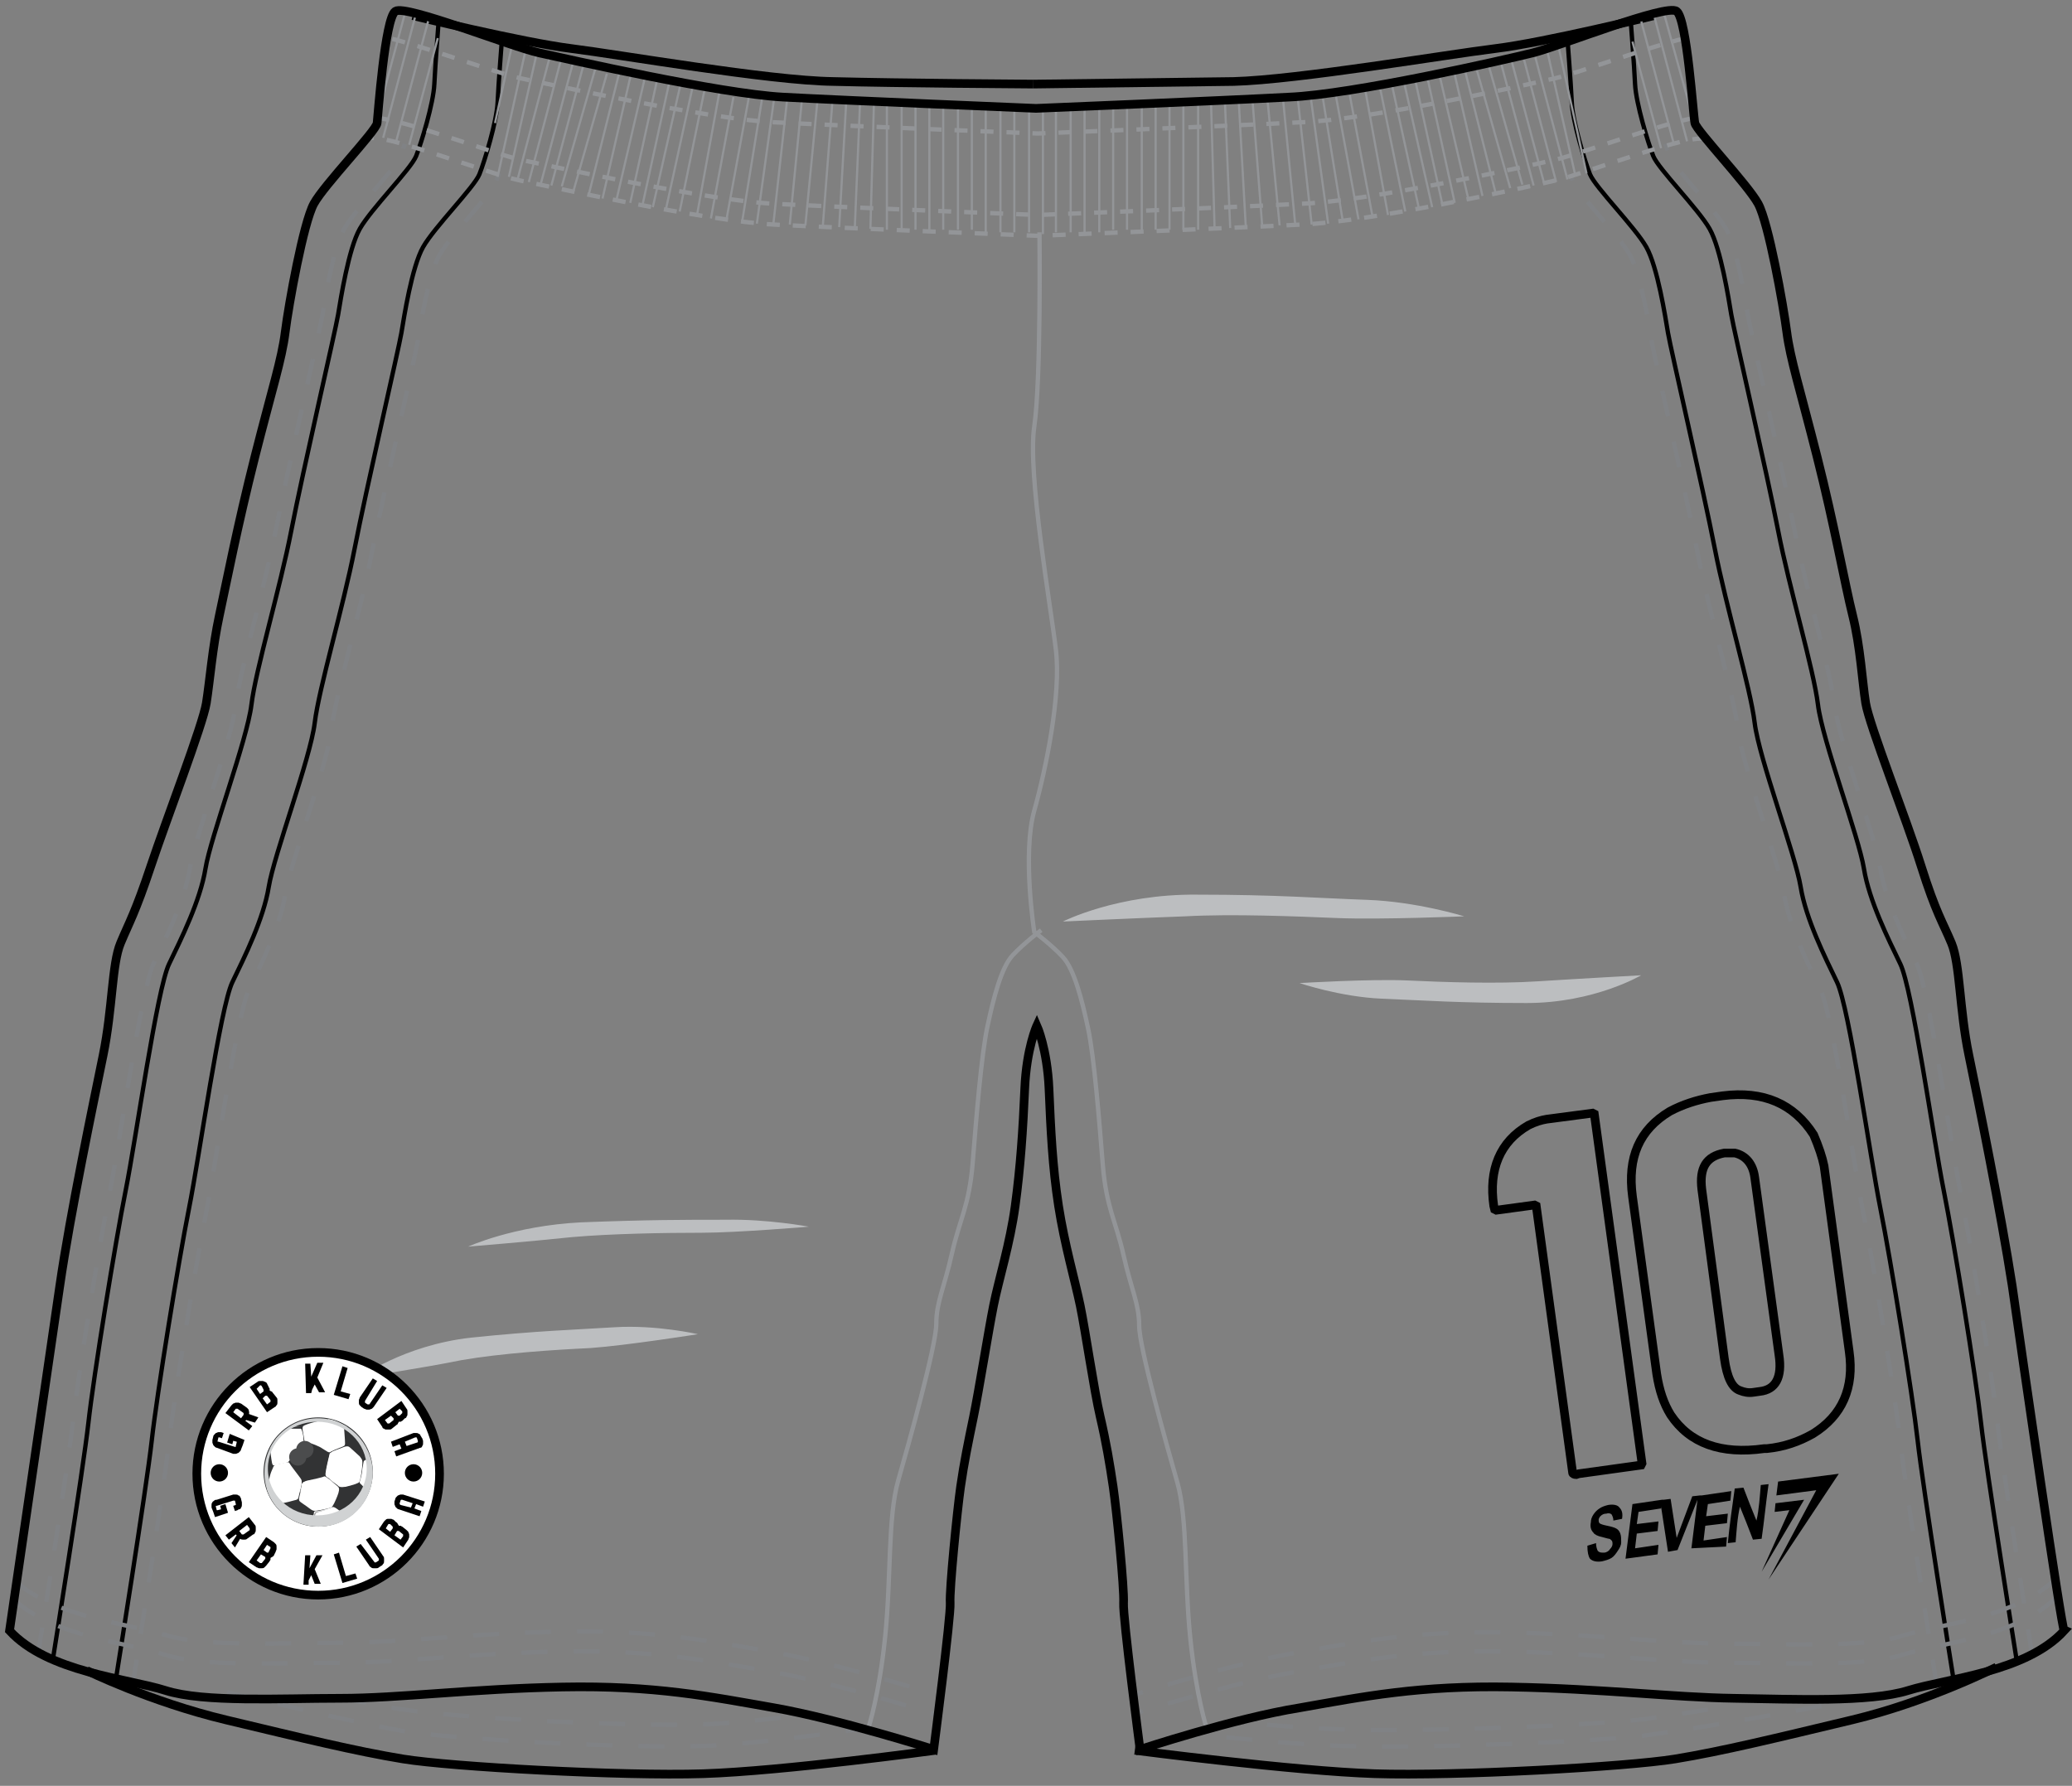 
<svg width="239px" height="206px" viewBox="0 0 239 206" version="1.1" xmlns="http://www.w3.org/2000/svg" xmlns:xlink="http://www.w3.org/1999/xlink">
    <rect x="0" y="0" width="239" height="206" fill="#808080" stroke="none"/>
    <defs>
        <linearGradient x1="22.464%" y1="89.222%" x2="61.273%" y2="29.715%" id="linearGradient-1">
            <stop stop-color="#9E9E9E" offset="28.51%"></stop>
            <stop stop-color="#AAAAAA" offset="38.29%"></stop>
            <stop stop-color="#CACAC9" offset="55.9%"></stop>
            <stop stop-color="#E6E6E5" offset="69.38%"></stop>
            <stop stop-color="#EAEAEA" offset="72.98%"></stop>
            <stop stop-color="#F8F8F7" offset="87%"></stop>
            <stop stop-color="#FFFFFF" offset="100%"></stop>
        </linearGradient>
    </defs>
    <g id="Page-1" stroke="none" stroke-width="1" fill="none" fill-rule="evenodd">
        <g id="seven_modeli_dres_sorc_stucne" transform="translate(-208, -384)">
            <g id="sorc_x5F_inter" transform="translate(209, 385)">
                <g id="seven_x5F_logo_3_" transform="translate(182, 169)" fill="#000000" fill-rule="nonzero">
                    <path d="M0.1,8.3 L1.1,8 C1.1,8.4 1.2,8.7 1.3,8.9 C1.5,9.1 1.7,9.1 2,9.1 C2.3,9.1 2.6,8.9 2.7,8.7 C2.9,8.5 3,8.3 3,8.1 C3,8 3,7.8 2.9,7.7 C2.8,7.6 2.7,7.5 2.6,7.5 C2.5,7.5 2.2,7.4 1.8,7.3 C1.3,7.2 0.9,7 0.8,6.8 C0.5,6.5 0.4,6.1 0.5,5.6 C0.5,5.3 0.6,5 0.8,4.7 C1,4.4 1.2,4.2 1.5,4 C1.8,3.8 2.1,3.7 2.5,3.6 C3.1,3.5 3.6,3.6 3.8,3.9 C4.1,4.2 4.2,4.6 4.1,5.2 L3.1,5.4 C3.1,5.1 3,4.9 2.9,4.7 C2.8,4.6 2.6,4.5 2.3,4.6 C2,4.6 1.8,4.7 1.6,4.9 C1.5,5 1.4,5.2 1.4,5.3 C1.4,5.4 1.4,5.6 1.5,5.7 C1.6,5.8 1.9,5.9 2.4,6 C2.9,6.1 3.2,6.2 3.4,6.3 C3.6,6.4 3.8,6.6 3.9,6.9 C4,7.2 4,7.5 4,7.9 C4,8.3 3.8,8.6 3.6,8.9 C3.4,9.2 3.2,9.5 2.9,9.7 C2.6,9.9 2.2,10 1.8,10.1 C1.2,10.2 0.7,10.1 0.4,9.8 C0.2,9.5 0.1,9 0.1,8.3 L0.1,8.3 Z M12.1,8.6 L12.8,3 L10.5,8.8 L9.4,9 L8.6,3.8 L8.6,4 L6,4.4 L5.8,5.8 L8.3,5.5 L8.2,6.6 L5.8,6.9 L5.6,8.6 L8.3,8.2 L8.2,9.3 L4.5,9.8 L5.3,3.5 L8.7,3 L8.9,3 L9.7,2.9 L10.4,7.4 L12.2,2.6 L13.1,2.5 L13.3,2.5 L16.7,2 L16.6,3.1 L14,3.5 L13.8,4.9 L16.3,4.6 L16.2,5.7 L13.7,6 L13.5,7.7 L16.2,7.3 L16.1,8.4 L12.1,8.6 Z M17.1,1.7 L18.1,1.6 C18.6,2.9 19.1,4.2 19.6,5.4 C19.9,4.2 20,2.5 20.1,1.3 L21,1.2 C20.7,3.3 20.5,5.4 20.2,7.5 L19.2,7.6 C18.7,6.3 18.2,5 17.7,3.8 C17.4,5 17.3,6.7 17.2,7.9 L16.3,8 C16.5,5.9 16.8,3.8 17.1,1.7 Z" id="XMLID_190_"></path>
                    <path d="M29.1,0 L21,12.2 L26.5,1.9 L21.9,2.5 L22.1,0.9 L29.1,0 Z M25.1,3 L20.2,11.3 L23.4,4.2 L21.7,4.4 L21.8,3.4 L25.1,3 Z" id="XMLID_187_"></path>
                </g>
                <g id="broj_1_" transform="translate(171, 125)" stroke="#000000">
                    <g id="XMLID_1862_">
                        <path d="M6.4,3.1 L11.7,2.4 L11.9,2.5 L17.4,42.8 L17.3,43 L10.1,44 L9.8,44.1 C9.6,44.1 9.4,44 9.4,43.9 L5.2,13.1 L5,13 L0.6,13.6 L0.4,13.5 L0.3,13.1 C-0.3,8.9 1,5.7 4.3,3.8 C5.1,3.4 5.8,3.2 6.4,3.1 Z" id="XMLID_1866_"></path>
                        <path d="M25.3,0.6 L26.7,0.4 C31.4,-0.2 34.9,1.3 37.2,4.9 C37.8,6.3 38.2,7.5 38.4,8.5 L41.3,29.9 C41.9,34.1 40.5,37.3 37.1,39.4 C35.5,40.3 33.8,40.9 31.8,41.1 L31.5,41.1 C26.5,41.8 22.9,40.5 20.7,37.2 C19.9,35.9 19.4,34.4 19.1,32.5 L16.3,12 C15.7,7.5 17.1,4.3 20.6,2.2 C22.1,1.4 23.7,0.9 25.3,0.6 Z M24.3,11.2 L26.9,30.7 C27.2,32.9 27.8,34.1 28.7,34.4 C29.2,34.6 29.7,34.7 30.3,34.6 L31,34.5 C32.8,34.3 33.6,32.9 33.2,30.3 L30.4,9.8 C30.2,8.3 29.4,7.3 28.1,7 L26.9,7 C24.8,7.4 24,8.7 24.3,11.2 Z" id="XMLID_1863_"></path>
                    </g>
                </g>
                <g id="senke_1_" transform="translate(40, 102)" fill="#BCBEC0" fill-rule="nonzero">
                    <path d="M0.5,55.9 C0.5,55.9 5.5,52.2 13.3,51.3 C21.1,50.5 25.1,50.4 29.9,50.1 C34.7,49.8 39.5,50.9 39.5,50.9 C39.5,50.9 31.3,52.2 27.1,52.5 C22.9,52.7 16.8,53.1 12.2,53.9 C7.8,54.8 0.5,55.9 0.5,55.9 Z" id="XMLID_184_"></path>
                    <path d="M81.6,3.3 C81.6,3.3 87.9,0.1 97.1,0.2 C106.3,0.2 111,0.6 116.7,0.8 C122.4,1 127.9,2.7 127.9,2.7 C127.9,2.7 118.2,3.1 113.3,2.9 C108.4,2.7 101.2,2.4 95.7,2.7 C90.2,2.9 81.6,3.3 81.6,3.3 Z" id="XMLID_183_"></path>
                    <path d="M148.3,9.5 C148.3,9.5 142.9,12.7 135.1,12.7 C127.3,12.7 123.3,12.4 118.4,12.2 C113.6,12 108.9,10.4 108.9,10.4 C108.9,10.4 117.2,9.9 121.4,10.1 C125.6,10.3 131.7,10.5 136.3,10.2 C141,9.9 148.3,9.5 148.3,9.5 Z" id="XMLID_182_"></path>
                    <path d="M13,40.8 C13,40.8 18.2,38.4 26,38 C33.8,37.7 37.8,37.7 42.7,37.7 C47.5,37.6 52.3,38.5 52.3,38.5 C52.3,38.5 44,39.2 39.9,39.2 C35.7,39.2 29.6,39.3 25,39.7 C20.3,40.2 13,40.8 13,40.8 Z" id="XMLID_181_"></path>
                </g>
                <g id="grb_4_" transform="translate(21, 155)" fill-rule="nonzero">
                    <circle id="XMLID_175_" stroke="#000000" fill="#FFFFFF" cx="14.7" cy="14" r="14"></circle>
                    <g id="XMLID_1724_" transform="translate(2, 1)" fill="#000000">
                        <path d="M4.2,9.1 L4,9.7 L4,9.7 C4,9.7 4,9.7 4,9.7 L3.8,10.2 C3.8,10.3 3.7,10.4 3.7,10.4 C3.7,10.4 3.6,10.5 3.5,10.6 C3.4,10.6 3.3,10.7 3.2,10.7 C3.1,10.7 3,10.7 2.9,10.7 L1,10 C0.9,10 0.8,9.9 0.8,9.9 C0.7,9.8 0.7,9.8 0.6,9.7 C0.6,9.6 0.5,9.5 0.5,9.4 C0.5,9.3 0.5,9.2 0.5,9.1 L0.6,8.7 C0.6,8.6 0.7,8.5 0.7,8.5 C0.8,8.4 0.8,8.4 0.9,8.3 C1,8.3 1.1,8.2 1.2,8.2 C1.3,8.2 1.4,8.2 1.5,8.2 L1.8,8.3 L1.6,8.9 L1.3,8.8 C1.3,8.8 1.3,8.8 1.2,8.8 C1.2,8.8 1.2,8.8 1.2,8.8 L1.1,9.2 C1.1,9.2 1.1,9.2 1.1,9.3 C1.1,9.3 1.1,9.3 1.2,9.3 L3.1,9.9 C3.1,9.9 3.1,9.9 3.2,9.9 C3.2,9.9 3.2,9.9 3.2,9.8 L3.3,9.4 C3.3,9.4 3.3,9.4 3.3,9.3 C3.3,9.2 3.3,9.3 3.3,9.3 L2.9,9.2 L2.8,9.6 L2.2,9.4 L2.5,8.4 L4.2,9.1 Z" id="XMLID_1725_"></path>
                        <path d="M5.4,7.1 L4.4,6.8 L4.3,6.9 L5.1,7.5 L4.7,8 L2,6 L2.7,5.1 C2.8,5 2.8,5 2.9,4.9 C3,4.9 3.1,4.8 3.2,4.8 C3.3,4.8 3.4,4.8 3.5,4.8 C3.6,4.8 3.7,4.9 3.8,4.9 L4.5,5.4 C4.6,5.5 4.7,5.6 4.7,5.7 C4.7,5.8 4.8,6 4.7,6.1 L5.8,6.5 L5.4,7.1 Z M2.9,5.9 L3.8,6.6 L4.1,6.2 C4.1,6.2 4.1,6.1 4.1,6.1 C4.1,6.1 4.1,6 4.1,6 L3.4,5.5 C3.4,5.5 3.3,5.5 3.3,5.5 C3.3,5.5 3.2,5.5 3.2,5.5 L2.9,5.9 Z" id="XMLID_1727_"></path>
                        <path d="M4.8,3 L5.7,2.4 C5.8,2.3 5.9,2.3 6,2.3 C6.1,2.3 6.2,2.3 6.3,2.3 C6.4,2.3 6.5,2.4 6.6,2.4 C6.7,2.5 6.8,2.5 6.8,2.6 L7,3 C7,3.1 7.1,3.1 7.1,3.2 C7.1,3.3 7.1,3.3 7.1,3.4 C7.2,3.4 7.2,3.5 7.3,3.5 C7.4,3.5 7.4,3.6 7.5,3.7 L7.9,4.2 C8,4.3 8,4.4 8,4.5 C8,4.6 8,4.7 8,4.8 C8,4.9 8,5 7.9,5.1 C7.8,5.2 7.8,5.3 7.7,5.3 L6.8,5.9 L4.8,3 Z M5.6,3.2 L6,3.8 L6.4,3.5 C6.4,3.5 6.4,3.5 6.4,3.4 C6.4,3.4 6.4,3.3 6.4,3.3 L6.2,2.9 C6.2,2.9 6.2,2.9 6.1,2.8 C6.1,2.8 6,2.8 6,2.8 L5.6,3.2 Z M6.3,4.3 L6.8,5 L7.2,4.7 C7.2,4.7 7.2,4.7 7.2,4.6 C7.2,4.6 7.2,4.5 7.2,4.5 L6.8,4 C6.8,4 6.8,4 6.7,4 C6.7,4 6.6,4 6.6,4 L6.3,4.3 Z" id="XMLID_1730_"></path>
                        <polygon id="XMLID_1734_" points="11.9 3.7 11.3 3.7 11.2 0.3 11.8 0.3 11.9 1.8 12.6 0.2 13.3 0.2 12.6 1.9 13.5 3.6 12.8 3.6 12.3 2.7 12 3.3"></polygon>
                        <polygon id="XMLID_1736_" points="15.5 0.6 16.1 0.8 15.3 3.5 16.4 3.8 16.2 4.4 14.5 3.9"></polygon>
                        <path d="M18.1,4.6 C18.1,4.6 18.1,4.6 18.1,4.6 C18.1,4.7 18.1,4.7 18.1,4.8 L18.4,5 C18.4,5 18.5,5 18.5,5 C18.5,5 18.6,5 18.6,5 L20.1,2.8 L20.6,3.1 L19.1,5.3 C19,5.4 19,5.4 18.9,5.5 C18.8,5.5 18.7,5.6 18.6,5.6 C18.5,5.6 18.4,5.6 18.3,5.6 C18.2,5.6 18.1,5.5 18,5.5 L17.7,5.3 C17.6,5.2 17.6,5.2 17.5,5.1 C17.4,5 17.4,4.9 17.4,4.8 C17.4,4.7 17.4,4.6 17.4,4.5 C17.4,4.4 17.5,4.3 17.5,4.2 L19,2 L19.5,2.3 L18.1,4.6 Z" id="XMLID_1738_"></path>
                        <path d="M22.3,4.6 L22.9,5.5 C23,5.6 23,5.7 23,5.8 C23,5.9 23,6 23,6.1 C23,6.2 23,6.3 22.9,6.4 C22.9,6.5 22.8,6.6 22.7,6.6 L22.4,6.9 C22.3,6.9 22.3,7 22.2,7 C22.1,7 22.1,7 22,7 C22,7.1 21.9,7.1 21.9,7.2 C21.9,7.3 21.8,7.3 21.7,7.4 L21.2,7.8 C21.1,7.9 21,7.9 20.9,7.9 C20.8,7.9 20.7,7.9 20.6,7.9 C20.5,7.9 20.4,7.9 20.3,7.8 C20.2,7.8 20.1,7.7 20.1,7.6 L19.5,6.7 L22.3,4.6 Z M21.1,6.3 L20.4,6.8 L20.7,7.2 C20.7,7.2 20.7,7.2 20.8,7.2 C20.8,7.2 20.9,7.2 20.9,7.2 L21.4,6.8 C21.4,6.8 21.4,6.8 21.4,6.7 C21.4,6.6 21.4,6.6 21.4,6.6 L21.1,6.3 Z M22.1,5.5 L21.6,5.9 L21.9,6.3 C21.9,6.3 21.9,6.3 22,6.3 C22,6.3 22.1,6.3 22.1,6.3 L22.4,6 C22.4,6 22.4,6 22.4,5.9 C22.4,5.9 22.4,5.8 22.4,5.8 L22.1,5.5 Z" id="XMLID_1740_"></path>
                        <path d="M23.7,8.3 C23.8,8.3 23.9,8.3 24,8.3 C24.1,8.3 24.2,8.3 24.3,8.4 C24.4,8.4 24.5,8.5 24.5,8.6 C24.6,8.7 24.6,8.8 24.7,8.9 L24.8,9.2 C24.8,9.3 24.8,9.4 24.8,9.5 C24.8,9.6 24.8,9.7 24.7,9.8 C24.7,9.9 24.6,10 24.5,10 C24.4,10 24.3,10.1 24.2,10.1 L21.7,11 L21.5,10.4 L22.3,10.1 L22.1,9.6 L21.3,9.9 L21.1,9.3 L23.7,8.3 Z M22.7,9.3 L22.9,9.8 L24.1,9.4 C24.1,9.4 24.2,9.4 24.2,9.3 C24.2,9.2 24.2,9.2 24.2,9.2 L24.1,8.9 C24.1,8.9 24.1,8.8 24,8.8 C23.9,8.8 23.9,8.8 23.9,8.8 L22.7,9.3 Z" id="XMLID_1744_"></path>
                    </g>
                    <g id="XMLID_68_" transform="translate(2, 16)" fill="#000000">
                        <path d="M0.8,3 L0.6,2.4 L0.6,2.4 C0.6,2.4 0.6,2.4 0.6,2.4 L0.4,1.9 C0.4,1.8 0.4,1.7 0.4,1.6 C0.4,1.5 0.4,1.4 0.5,1.3 C0.5,1.2 0.6,1.2 0.7,1.1 C0.8,1 0.9,1 1,1 L2.9,0.4 C3,0.4 3.1,0.4 3.2,0.4 C3.3,0.4 3.4,0.4 3.5,0.5 C3.6,0.5 3.7,0.6 3.7,0.7 C3.8,0.8 3.8,0.8 3.8,0.9 L3.9,1.3 C3.9,1.4 3.9,1.5 3.9,1.6 C3.9,1.7 3.9,1.8 3.8,1.9 C3.8,2 3.7,2.1 3.6,2.1 C3.5,2.1 3.4,2.2 3.4,2.2 L3.1,2.3 L2.9,1.7 L3.2,1.6 C3.2,1.6 3.2,1.6 3.2,1.6 C3.2,1.6 3.2,1.6 3.2,1.5 L3.1,1.1 C3.1,1.1 3.1,1.1 3,1.1 C3,1.1 3,1.1 2.9,1.1 L1,1.7 C1,1.7 1,1.7 0.9,1.7 C0.9,1.7 0.9,1.7 0.9,1.8 L1,2.2 C1,2.2 1,2.2 1,2.2 C1,2.2 1,2.2 1.1,2.2 L1.5,2.1 L1.4,1.7 L2,1.5 L2.3,2.5 L0.8,3 Z" id="XMLID_69_"></path>
                        <path d="M2.7,6 L3.3,5.1 L3.2,5 L2.4,5.6 L2,5.1 L4.7,3 L5.4,3.9 C5.5,4 5.5,4.1 5.5,4.2 C5.5,4.3 5.5,4.4 5.5,4.5 C5.5,4.6 5.5,4.7 5.4,4.8 C5.4,4.9 5.3,5 5.2,5 L4.5,5.5 C4.4,5.6 4.3,5.6 4.1,5.6 C4,5.6 3.8,5.6 3.7,5.5 L3.1,6.5 L2.7,6 Z M4.5,3.9 L3.6,4.6 L3.9,5 C3.9,5 3.9,5 4,5 C4,5 4.1,5 4.1,5 L4.8,4.5 C4.8,4.5 4.8,4.5 4.8,4.4 C4.8,4.4 4.8,4.3 4.8,4.3 L4.5,3.9 Z" id="XMLID_72_"></path>
                        <path d="M6.7,5.3 L7.6,5.9 C7.7,6 7.7,6 7.8,6.1 C7.9,6.2 7.9,6.3 7.9,6.4 C7.9,6.5 7.9,6.6 7.9,6.7 C7.9,6.8 7.8,6.9 7.8,7 L7.6,7.4 C7.6,7.5 7.5,7.5 7.4,7.6 C7.3,7.6 7.3,7.7 7.2,7.7 C7.2,7.8 7.2,7.8 7.2,7.9 C7.2,8 7.1,8 7.1,8.1 L6.7,8.6 C6.6,8.7 6.6,8.7 6.5,8.8 C6.4,8.9 6.3,8.9 6.2,8.9 C6.1,8.9 6,8.9 5.9,8.9 C5.8,8.9 5.7,8.8 5.6,8.8 L4.7,8.2 L6.7,5.3 Z M6.1,7.3 L5.6,8 L6,8.3 C6,8.3 6.1,8.3 6.1,8.3 C6.1,8.3 6.2,8.3 6.2,8.3 L6.6,7.8 C6.6,7.8 6.6,7.7 6.6,7.7 C6.6,7.7 6.6,7.6 6.6,7.6 L6.1,7.3 Z M6.8,6.2 L6.4,6.8 L6.8,7.1 C6.8,7.1 6.9,7.1 6.9,7.1 C6.9,7.1 7,7.1 7,7 L7.2,6.6 C7.2,6.6 7.2,6.5 7.2,6.5 C7.2,6.5 7.2,6.4 7.1,6.4 L6.8,6.2 Z" id="XMLID_500_"></path>
                        <polygon id="XMLID_911_" points="11.6 10.8 11 10.8 11.2 7.4 11.8 7.4 11.7 8.9 12.5 7.4 13.2 7.4 12.3 9 13 10.7 12.3 10.7 11.9 9.7 11.6 10.3"></polygon>
                        <polygon id="XMLID_913_" points="14.5 7.3 15.1 7.1 15.9 9.8 17 9.5 17.2 10.1 15.5 10.6"></polygon>
                        <path d="M19.2,8.2 C19.3,8.2 19.3,8.2 19.2,8.2 C19.3,8.3 19.3,8.2 19.4,8.2 L19.7,8 C19.7,8 19.7,8 19.7,7.9 C19.7,7.9 19.7,7.8 19.7,7.8 L18.2,5.6 L18.7,5.3 L20.2,7.5 C20.3,7.6 20.3,7.7 20.3,7.8 C20.3,7.9 20.3,8 20.3,8.1 C20.3,8.2 20.3,8.3 20.2,8.4 C20.1,8.5 20.1,8.6 20,8.6 L19.7,8.8 C19.6,8.9 19.5,8.9 19.4,8.9 C19.3,8.9 19.2,8.9 19.1,8.9 C19,8.9 18.9,8.9 18.8,8.8 C18.7,8.7 18.6,8.7 18.6,8.6 L17.1,6.4 L17.6,6.1 L19.2,8.2 Z" id="XMLID_992_"></path>
                        <path d="M19.7,4.4 L20.3,3.5 C20.4,3.4 20.4,3.4 20.5,3.3 C20.6,3.2 20.7,3.2 20.8,3.2 C20.9,3.2 21,3.2 21.1,3.2 C21.2,3.2 21.3,3.3 21.4,3.3 L21.7,3.6 C21.8,3.6 21.8,3.7 21.9,3.8 C21.9,3.9 22,3.9 22,4 C22.1,4 22.1,4 22.2,4 C22.3,4 22.3,4.1 22.4,4.1 L22.9,4.5 C23,4.6 23,4.6 23.1,4.7 C23.1,4.8 23.2,4.9 23.2,5 C23.2,5.1 23.2,5.2 23.2,5.3 C23.2,5.4 23.1,5.5 23.1,5.6 L22.5,6.5 L19.7,4.4 Z M20.5,4.3 L21,4.7 L21.3,4.3 C21.3,4.3 21.3,4.2 21.3,4.2 C21.3,4.2 21.3,4.1 21.3,4.1 L21,3.8 C21,3.8 20.9,3.8 20.9,3.8 C20.9,3.8 20.8,3.8 20.8,3.8 L20.5,4.3 Z M21.5,5.1 L22.2,5.6 L22.5,5.2 C22.5,5.2 22.5,5.1 22.5,5.1 C22.5,5.1 22.5,5 22.5,5 L22,4.6 C22,4.6 21.9,4.6 21.9,4.6 C21.9,4.6 21.8,4.6 21.8,4.6 L21.5,5.1 Z" id="XMLID_1440_"></path>
                        <path d="M22,2.1 C21.9,2.1 21.8,2 21.8,2 C21.7,1.9 21.7,1.9 21.6,1.8 C21.6,1.7 21.5,1.6 21.5,1.5 C21.5,1.4 21.5,1.3 21.5,1.2 L21.6,0.9 C21.6,0.8 21.7,0.7 21.7,0.7 C21.8,0.6 21.8,0.6 21.9,0.5 C22,0.5 22.1,0.4 22.2,0.4 C22.3,0.4 22.4,0.4 22.5,0.4 L25,1.2 L24.8,1.8 L24,1.5 L23.8,2 L24.6,2.3 L24.4,2.9 L22,2.1 Z M23.4,1.9 L23.6,1.4 L22.4,1 C22.4,1 22.3,1 22.3,1 C22.3,1 22.2,1 22.2,1.1 L22.1,1.4 C22.1,1.4 22.1,1.5 22.1,1.5 C22.1,1.5 22.1,1.5 22.2,1.6 L23.4,1.9 Z" id="XMLID_1721_"></path>
                    </g>
                    <circle id="XMLID_170_" fill="#000000" cx="3.3" cy="13.9" r="1"></circle>
                    <circle id="XMLID_169_" fill="#000000" cx="25.7" cy="13.9" r="1"></circle>
                    <g id="XMLID_134_" transform="translate(8, 7)">
                        <g id="XMLID_138_">
                            <g id="XMLID_145_">
                                <g id="XMLID_146_">
                                    <circle id="XMLID_168_" fill="#323334" cx="6.7" cy="6.8" r="6.3"></circle>
                                    <path d="M1.5,6.3 C1.5,6.3 1.1,7 1,8 C0.9,8.5 0.9,8.7 1.3,9.2 C2,10.2 2.3,10.5 2.5,10.4 C2.7,10.4 3.9,10.1 4.2,10 C4.4,9.9 4.4,9.9 4.5,9.4 C4.6,9 4.8,8.4 4.8,8 C4.8,7.7 4.8,7.7 4.5,7.3 C4.2,6.9 3.5,6 3.4,5.8 C3.3,5.6 3.2,5.7 2.9,5.7 C2.6,5.8 2.1,5.9 1.8,5.9 C1.5,6.2 1.5,6.2 1.5,6.3 Z" id="XMLID_167_" fill="#FFFFFF"></path>
                                    <path d="M1.9,2.9 C1.9,2.9 1.6,3.3 1.3,3.8 C1.1,4.1 1.2,4.5 1.3,5.3 C1.4,6.1 1.5,6.1 1.8,6 C2.1,5.9 2.9,5.8 3.1,5.7 C3.3,5.7 3.5,5.3 3.7,5 C3.9,4.7 4.7,3.6 4.9,3.5 C5.1,3.4 5,3.2 5,2.9 C5,2.5 4.8,1.8 4.7,1.8 C4.6,1.8 3.8,1.8 3.6,1.8 C3.3,1.6 2.5,2.2 1.9,2.9 Z" id="XMLID_166_" fill="#FFFFFF"></path>
                                    <path d="M4.9,8.1 C4.9,8.1 4.6,9.3 4.5,9.8 C4.5,10.1 4.4,10.1 5,10.5 C5.6,10.9 5.8,11.1 6,11.2 C6.2,11.3 6.3,11.3 6.9,11.2 C7.4,11.1 7.9,11 8.2,10.9 C8.4,10.8 8.7,10.1 8.9,9.6 C9.1,9.1 9.2,8.7 9,8.5 C8.8,8.3 8.5,8.1 8.2,7.8 C7.9,7.6 7.6,7.3 7.4,7.3 C7.3,7.4 5.9,7.7 5.4,7.8 C5.1,7.9 4.9,8 4.9,8.1 Z" id="XMLID_165_" fill="#FFFFFF"></path>
                                    <path d="M5.9,12.9 C5.9,12.9 6.1,11.9 6.2,11.6 C6.2,11.3 6.3,11.3 6.7,11.3 C7.1,11.2 8,11 8.2,10.9 C8.4,10.8 8.5,10.8 8.8,11 C9.1,11.2 9.7,11.7 10,11.9 C10.2,12 9.4,12.5 8.5,12.8 C7.3,13.1 5.9,13.1 5.9,12.9 Z" id="XMLID_164_" fill="#FFFFFF"></path>
                                    <path d="M5.1,3.1 C5.1,3.1 5,2.4 4.9,1.9 C4.9,1.5 4.9,1.5 5.4,1.3 C5.9,1.1 7.2,0.8 7.5,0.8 C7.8,0.8 8.1,0.9 8.8,1.2 C9.5,1.5 9.7,1.7 9.7,1.9 C9.7,2.1 9.8,3 9.8,3.5 C9.8,3.8 9.7,3.8 9.2,4 C8.7,4.2 8.2,4.4 8.1,4.5 C7.9,4.6 7.7,4.4 7.2,4.1 C6.8,3.8 5.9,3.5 5.6,3.4 C5.2,3.3 5.1,3.3 5.1,3.1 Z" id="XMLID_163_" fill="#FFFFFF"></path>
                                    <path d="M8,4.8 C8,4.8 7.7,6 7.6,6.6 C7.5,7.2 7.5,7.3 7.9,7.5 C8.2,7.8 8.6,8.1 8.9,8.3 C9.1,8.5 9.2,8.6 9.9,8.5 C10.7,8.3 11,8.2 11.2,8.1 C11.5,8 11.5,7.9 11.6,7.4 C11.7,6.9 11.8,6.2 11.8,5.8 C11.8,5.4 11.8,5.4 11.5,5 C11.2,4.7 10.6,4.2 10.4,4 C10.2,3.8 10,3.8 9.7,3.9 C9.4,4 8.7,4.3 8.4,4.4 C8.1,4.6 8,4.6 8,4.8 Z" id="XMLID_162_" fill="#FFFFFF"></path>
                                    <path d="M12.5,5.3 C12.5,5.3 12.1,5.4 12,5.5 C11.9,5.6 11.9,6 11.8,6.4 C11.8,6.8 11.6,7.6 11.5,7.9 C11.4,8.1 11.7,8.2 11.9,8.5 C12.2,9 12.4,9.2 12.4,9.2 C12.5,9.1 12.9,8.2 12.9,6.6 C12.8,5.8 12.7,5.2 12.5,5.3 Z" id="XMLID_161_" fill="#FFFFFF"></path>
                                    <path d="M0.8,8.7 C0.8,8.7 0.9,8.5 0.9,8.6 C1,8.7 1.5,9.7 2,10.2 C2.2,10.4 2.2,10.4 2.2,10.7 C2.2,11 2.2,11.1 2,10.9 C1.9,10.7 1,9.7 0.8,8.7 Z" id="XMLID_160_" fill="#FFFFFF"></path>
                                    <path d="M7.9,0.7 C7.9,0.7 7.8,0.7 7.8,0.7 C7.8,0.7 8,0.8 8.3,1 C8.7,1.2 9.2,1.4 9.5,1.6 C9.7,1.7 9.7,1.7 9.9,1.7 C10,1.6 10.1,1.6 9.9,1.5 C9.7,1.4 8.7,0.8 7.9,0.7 Z" id="XMLID_159_" fill="#FFFFFF"></path>
                                    <path d="M7.8,11.1 C7.8,11.1 7,11.3 6.5,11.4 C6.2,11.4 6.2,12 6.1,12.6 C6.1,12.6 6.3,11.9 6.4,11.6 C6.5,11.4 6.9,11.4 7.8,11.1 Z" id="XMLID_158_" fill="#979797"></path>
                                    <path d="M2.3,2.6 C2.3,2.6 3,1.9 3.3,1.7 C3.6,1.5 4.7,1.6 4.7,1.6 C4.7,1.6 3.9,1.6 3.6,1.6 C3.1,1.7 2.3,2.6 2.3,2.6 Z" id="XMLID_157_" fill="#FFFFFF"></path>
                                    <path d="M6.2,1.2 C6.2,1.2 7.3,0.9 7.6,0.9 C7.9,0.9 8.6,1.2 9.4,1.6 C8.6,1.2 7.9,1 7.7,1 C7.4,1 6.2,1.2 6.2,1.2 Z" id="XMLID_156_" fill="#FFFFFF"></path>
                                    <path d="M2,6.1 C2,6.1 3,5.8 3.1,5.9 C3.2,5.9 4.4,7.5 4.4,7.5 C4.4,7.5 3.4,6.3 3.1,6.1 C2.9,6 2,6.1 2,6.1 Z" id="XMLID_155_" fill="#FFFFFF"></path>
                                    <path d="M10.7,4.5 C10.7,4.5 11.4,5.1 11.6,5.3 C11.8,5.5 11.8,5.5 11.6,7 C11.7,6.1 11.7,5.7 11.6,5.5 C11.4,5.2 10.7,4.5 10.7,4.5 Z" id="XMLID_154_" fill="url(#linearGradient-1)"></path>
                                    <g id="XMLID_147_" transform="translate(1, 4)" fill="#FFFFFF">
                                        <path d="M3.6,4.7 C3.6,4.7 3.4,5.4 3.4,5.7 C3.3,6 3,6 2.2,6.1 C3,5.8 3.2,5.8 3.3,5.6 C3.4,5.4 3.6,4.7 3.6,4.7 Z" id="XMLID_153_"></path>
                                        <path d="M3.6,5.2 C3.6,5.2 3.8,4.5 3.8,4.2 C3.9,3.9 4.4,3.9 5,3.7 C5,3.7 4.5,3.9 4.1,4 C3.9,4.2 3.9,4.6 3.6,5.2 Z" id="XMLID_152_"></path>
                                        <path d="M4,6.4 C4,6.4 4.6,6.8 4.9,7 C5.2,7.2 5.3,7.2 6,7 C6.7,6.8 6.9,6.8 6.9,6.8 C6.9,6.8 5.9,7 5.4,7 C4.9,7.1 4,6.4 4,6.4 Z" id="XMLID_151_"></path>
                                        <path d="M6.6,2.8 C6.6,2.8 6.9,1.3 7,0.9 C7.1,0.5 7.7,0.3 8.4,0.1 C8.4,0.1 7.6,0.5 7.3,0.7 C7.1,0.8 7.1,1.1 6.6,2.8 Z" id="XMLID_150_"></path>
                                        <path d="M7.3,4 C7.3,4 7.8,4.4 7.9,4.5 C8,4.6 8,5 7.6,6.1 C7.8,5.4 8.1,4.8 7.8,4.5 C7.5,4.3 7.3,4 7.3,4 Z" id="XMLID_149_"></path>
                                        <path d="M0.3,5.4 C0.3,5.4 0.7,5.9 0.9,6.2 C1.1,6.4 1.2,6.5 1.2,6.9 C1.2,6.6 1.1,6.5 1,6.3 C0.8,6.2 0.3,5.4 0.3,5.4 Z" id="XMLID_148_"></path>
                                    </g>
                                </g>
                            </g>
                            <path d="M6.7,0.6 C3.2,0.6 0.5,3.4 0.5,6.9 C0.5,10.4 3.3,13.1 6.8,13.1 C10.3,13.1 13,10.3 13,6.8 C12.9,3.4 10.1,0.6 6.7,0.6 Z M6.6,11.8 C3.4,11.8 0.9,9.4 0.9,6.4 C0.9,3.4 3.4,1 6.6,1 C9.8,1 12.3,3.4 12.3,6.4 C12.3,9.4 9.8,11.8 6.6,11.8 Z" id="XMLID_142_" fill="#D0D2D3"></path>
                        </g>
                        <g id="XMLID_135_" transform="translate(3, 3)" fill="#4B4C4D">
                            <ellipse id="XMLID_137_" transform="translate(2.167, 1.212) rotate(-40.25) translate(-2.167, -1.212) " cx="2.167" cy="1.212" rx="1" ry="1"></ellipse>
                            <ellipse id="XMLID_136_" transform="translate(1.351, 2.063) rotate(-40.25) translate(-1.351, -2.063) " cx="1.351" cy="2.063" rx="1" ry="1"></ellipse>
                        </g>
                    </g>
                </g>
                <g id="linije_7_">
                    <g id="XMLID_332_" transform="translate(3, 1)" stroke-width="0.5">
                        <path d="M2.1,189.4 C2.1,189.4 5.6,167.5 6.2,162.1 C6.8,156.7 9.3,141.3 10.5,135.3 C11.7,129.3 14.1,112.1 15.5,109.2 C16.9,106.3 19.1,101.9 19.7,98.2 C20.3,94.5 24.5,83.4 25,79.3 C25.5,75.2 28.3,65.9 29.6,59.2 C30.9,52.5 34.7,36.1 35,34.3 C35.3,32.5 36.2,26.7 37.5,24.4 C38.8,22.1 43.4,17.5 44,16 C44.6,14.5 46,9.9 46.1,7.7 C46.2,5.5 46.6,0.4 46.6,0.4" id="XMLID_680_" stroke="#000000"></path>
                        <path d="M0.4,188.7 C0.4,188.7 3.8,167.5 4.4,162.1 C5,156.7 7.5,141.3 8.7,135.3 C9.9,129.3 12.3,112.1 13.7,109.2 C15.1,106.3 17.3,101.9 17.9,98.2 C18.5,94.5 22.7,83.4 23.2,79.3 C23.7,75.2 26.5,65.9 27.8,59.2 C29.1,52.5 32.9,36.1 33.2,34.3 C33.5,32.5 34.4,26.7 35.7,24.4 C37,22.1 41.6,17.5 42.2,16 C42.3,15.7 42.5,15.2 42.7,14.6" id="XMLID_508_" stroke="#808285" stroke-dasharray="3,3"></path>
                        <path d="M11.3,192.4 C11.3,192.4 14.8,170.5 15.4,165.1 C16,159.7 18.5,144.3 19.7,138.3 C20.9,132.3 23.3,115.1 24.7,112.2 C26.1,109.3 28.3,104.9 28.9,101.2 C29.5,97.5 33.7,86.4 34.2,82.3 C34.7,78.2 37.5,68.9 38.8,62.2 C40.1,55.5 43.9,39.1 44.2,37.3 C44.5,35.5 45.4,29.7 46.7,27.4 C48,25.1 52.6,20.5 53.2,19 C53.3,18.7 53.4,18.4 53.6,18" id="XMLID_334_" stroke="#808285" stroke-dasharray="3,3"></path>
                        <path d="M9.4,191.5 C9.4,191.5 12.9,169.6 13.5,164.2 C14.1,158.8 16.6,143.4 17.8,137.4 C19,131.4 21.4,114.2 22.8,111.3 C24.2,108.4 26.4,104 27,100.3 C27.6,96.6 31.8,85.5 32.3,81.4 C32.8,77.3 35.6,68 36.9,61.3 C38.2,54.6 42,38.2 42.3,36.4 C42.6,34.6 43.5,28.8 44.8,26.5 C46.1,24.2 50.7,19.6 51.3,18.1 C51.9,16.6 53.3,12 53.4,9.8 C53.5,7.6 53.9,2.5 53.9,2.5" id="XMLID_333_" stroke="#000000"></path>
                    </g>
                    <g id="XMLID_327_" transform="translate(179, 1)" stroke-width="0.5">
                        <path d="M52.6,189.4 C52.6,189.4 49.1,167.5 48.5,162.1 C47.9,156.7 45.4,141.3 44.2,135.3 C43,129.3 40.6,112.1 39.2,109.2 C37.8,106.3 35.6,101.9 35,98.2 C34.4,94.5 30.2,83.4 29.7,79.3 C29.2,75.2 26.4,65.9 25.1,59.2 C23.8,52.5 20,36.1 19.7,34.3 C19.4,32.5 18.5,26.7 17.2,24.4 C15.9,22.1 11.3,17.5 10.7,16 C10.1,14.5 8.7,9.9 8.6,7.7 C8.5,5.5 8.1,0.4 8.1,0.4" id="XMLID_331_" stroke="#000000"></path>
                        <path d="M54.4,188.9 C54.4,188.9 51,167.5 50.4,162.1 C49.8,156.7 47.3,141.3 46.1,135.3 C44.9,129.3 42.5,112.1 41.1,109.2 C39.7,106.3 37.5,101.9 36.9,98.2 C36.3,94.5 32.1,83.4 31.6,79.3 C31.1,75.2 28.3,65.9 27,59.2 C25.7,52.5 21.9,36.1 21.6,34.3 C21.3,32.5 20.4,26.7 19.1,24.4 C17.8,22.1 13.2,17.5 12.6,16 C12.5,15.7 12.3,15.2 12.1,14.6" id="XMLID_330_" stroke="#808285" stroke-dasharray="3,3"></path>
                        <path d="M43.4,192.4 C43.4,192.4 39.9,170.5 39.3,165.1 C38.7,159.7 36.2,144.3 35,138.3 C33.8,132.3 31.4,115.1 30,112.2 C28.6,109.3 26.4,104.9 25.8,101.2 C25.2,97.5 21,86.4 20.5,82.3 C20,78.2 17.2,68.9 15.9,62.2 C14.6,55.5 10.8,39.1 10.5,37.3 C10.2,35.5 9.3,29.7 8,27.4 C6.7,25.1 2.1,20.5 1.5,19 C1.4,18.8 1.3,18.6 1.2,18.3" id="XMLID_329_" stroke="#808285" stroke-dasharray="3,3"></path>
                        <path d="M45.3,191.5 C45.3,191.5 41.8,169.6 41.2,164.2 C40.6,158.8 38.1,143.4 36.9,137.4 C35.7,131.4 33.3,114.2 31.9,111.3 C30.5,108.4 28.3,104 27.7,100.3 C27.1,96.6 22.9,85.5 22.4,81.4 C21.9,77.3 19.1,68 17.8,61.3 C16.5,54.6 12.7,38.2 12.4,36.4 C12.1,34.6 11.2,28.8 9.9,26.5 C8.6,24.2 4,19.6 3.4,18.1 C2.8,16.6 1.4,12 1.3,9.8 C1.2,7.6 0.8,2.5 0.8,2.5" id="XMLID_328_" stroke="#000000"></path>
                    </g>
                    <path d="M99.2,198.2 C99.2,198.2 100.4,194.6 101.1,187.8 C101.8,181 101.4,174 102.6,169.8 C103.8,165.6 107,154.2 107,151.7 C107,149.2 107.9,147.6 108.8,143.6 C109.7,139.6 110.8,138.1 111.2,133.1 C111.6,128.1 112.2,120.6 112.9,117.4 C113.6,114.1 114.5,110.6 115.8,109.2 C117.1,107.8 119.1,106.3 119.1,106.3" id="XMLID_326_" stroke="#939598" stroke-width="0.5"></path>
                    <path d="M138.2,198.4 C138.2,198.4 137,194.8 136.3,188 C135.6,181.2 136,174.2 134.8,170 C133.6,165.8 130.4,154.4 130.4,151.9 C130.4,149.4 129.5,147.8 128.6,143.8 C127.7,139.8 126.6,138.3 126.2,133.3 C125.8,128.3 125.2,120.8 124.5,117.6 C123.8,114.3 122.9,110.8 121.6,109.4 C120.3,108 118.3,106.5 118.3,106.5 C118.3,106.5 116.9,97.5 118.3,92.5 C119.7,87.5 121.4,79.1 120.8,74 C120.2,68.9 117.5,53.6 118.3,48.2 C119.1,42.8 118.9,25.8 118.9,25.8" id="XMLID_325_" stroke="#939598" stroke-width="0.5"></path>
                    <path d="M0.6,183.5 C5.2,187.8 13.8,188.5 18.1,189.9 C22.5,191.3 31.3,190.8 38.2,190.8 C45.1,190.8 53.3,189.7 63.9,189.5 C74.5,189.3 80.9,190.6 88.3,191.9 C95.7,193.2 106.7,196.7 106.7,196.7" id="XMLID_324_" stroke="#808285" stroke-width="0.5" stroke-dasharray="3,3"></path>
                    <path d="M0.9,181.5 C5.6,185.6 13.9,186.3 18.1,187.6 C22.5,189 31.3,188.5 38.2,188.5 C45.1,188.5 53.3,187.4 63.9,187.2 C74.5,187 80.9,188.3 88.3,189.6 C95.7,190.9 106.7,194.4 106.7,194.4" id="XMLID_323_" stroke="#808285" stroke-width="0.5" stroke-dasharray="3,3"></path>
                    <path d="M236.4,183 C232,187.8 222.8,188.5 218.4,189.9 C214,191.3 205.2,190.8 198.3,190.8 C191.4,190.8 183.2,189.7 172.6,189.5 C162,189.3 155.6,190.6 148.2,191.9 C140.8,193.2 129.8,196.7 129.8,196.7" id="XMLID_322_" stroke="#808285" stroke-width="0.5" stroke-dasharray="3,3"></path>
                    <path d="M236.4,180.8 C232,185.6 222.8,186.3 218.4,187.7 C214,189.1 205.2,188.6 198.3,188.6 C191.4,188.6 183.2,187.5 172.6,187.3 C162,187.1 155.6,188.4 148.2,189.7 C140.8,191 129.8,194.5 129.8,194.5" id="XMLID_321_" stroke="#808285" stroke-width="0.5" stroke-dasharray="3,3"></path>
                    <g id="XMLID_318_" transform="translate(46, 0)" stroke="#000000">
                        <path d="M0.6,0.8 C0.6,0.8 13.3,3.9 18.9,4.6 C24.5,5.3 41.7,8.3 49.1,8.4 C56.5,8.6 72.2,8.7 72.2,8.7" id="XMLID_320_"></path>
                        <path d="M72.2,8.7 C72.2,8.7 87.9,8.5 95.3,8.4 C102.7,8.2 119.8,5.3 125.5,4.6 C131.2,3.9 143.8,0.8 143.8,0.8" id="XMLID_319_"></path>
                    </g>
                    <path d="M9,191.7 C9,191.7 16.3,195.3 25.1,197.4 C33.9,199.5 40,201 45.5,201.9 C51,202.8 70.8,203.9 80.1,203.6 C89.4,203.3 106.9,200.9 106.9,200.9" id="XMLID_317_" stroke="#000000"></path>
                    <path d="M25.2,194.2 C26,194.4 26.7,194.6 27.4,194.7 C35.1,196.5 40.6,197.8 45.6,198.7 C51.1,199.6 70.9,200.7 80.2,200.4 C85.4,200.2 92.9,199.2 98.7,198.4" id="XMLID_316_" stroke="#808285" stroke-width="0.5" stroke-dasharray="3,3"></path>
                    <path d="M38.3,194.8 C40.9,195.4 43.3,195.9 45.6,196.2 C51.1,197.1 70.9,198.2 80.2,197.9 C83.5,197.8 87.8,197.3 92,196.8" id="XMLID_315_" stroke="#808285" stroke-width="0.5" stroke-dasharray="3,3"></path>
                    <path d="M209.1,195.8 C208.3,195.9 207.6,196.1 206.9,196.2 C199.2,197.6 193.7,198.5 188.7,199.2 C183.2,199.9 163.5,200.7 154.1,200.4 C148.9,200.3 141.4,199.5 135.6,198.9" id="XMLID_314_" stroke="#808285" stroke-width="0.5" stroke-dasharray="3,3"></path>
                    <path d="M196,196.2 C193.4,196.6 191,197 188.7,197.3 C183.2,198 163.5,198.8 154.1,198.5 C150.8,198.4 146.5,198.1 142.3,197.7" id="XMLID_313_" stroke="#808285" stroke-width="0.5" stroke-dasharray="3,3"></path>
                    <path d="M229.3,191.3 C229.3,191.3 221.4,195.3 212.6,197.4 C203.8,199.5 197.7,201 192.2,201.9 C186.7,202.8 166.9,203.9 157.6,203.6 C148.3,203.3 129.9,200.9 129.9,200.9" id="XMLID_312_" stroke="#000000"></path>
                    <path d="M195.7,15.1 C194.4,14.2 181.9,19 178.5,19.8 C175.1,20.6 156.9,24.6 149.2,24.9 C141.5,25.3 118.7,26.2 118.7,26.2 C118.7,26.2 95.9,25.3 88.2,24.9 C80.5,24.5 62.3,20.5 58.9,19.8 C55.5,19.1 42.9,14.2 41.6,15" id="XMLID_311_" stroke="#939598" stroke-width="0.5" stroke-dasharray="1.5,1.5"></path>
                    <path d="M194.5,12.6 C190.8,13.2 181.4,16.7 178.5,17.4 C175.1,18.2 156.9,22.2 149.2,22.5 C141.5,22.9 118.7,23.8 118.7,23.8 C118.7,23.8 95.9,22.9 88.2,22.5 C80.5,22.1 62.3,18.1 58.9,17.4 C55.9,16.7 45.6,12.8 42.4,12.6" id="XMLID_310_" stroke="#939598" stroke-width="0.5" stroke-dasharray="1.5,1.5"></path>
                    <path d="M193.4,3.4 C189.2,4.4 181.1,7.4 178.5,8 C175.1,8.8 156.9,12.8 149.2,13.1 C141.5,13.5 118.7,14.4 118.7,14.4 C118.7,14.4 95.9,13.5 88.2,13.1 C80.5,12.7 62.3,8.7 58.9,8 C56.2,7.4 47.5,4.2 43.5,3.3" id="XMLID_309_" stroke="#939598" stroke-width="0.5" stroke-dasharray="1.5,1.5"></path>
                    <g id="XMLID_194_" transform="translate(42, 0)" stroke="#939598" stroke-width="0.25">
                        <g id="XMLID_264_">
                            <path d="M14.4,19.4 L17.6,4.9" id="XMLID_308_"></path>
                            <path d="M14.1,13.2 L16,4.5" id="XMLID_307_"></path>
                            <path d="M15.7,19.4 L18.9,5.2" id="XMLID_306_"></path>
                            <path d="M16.7,19.7 L20.4,5.6" id="XMLID_305_"></path>
                            <path d="M18,20 L21.7,5.9" id="XMLID_304_"></path>
                            <path d="M19.3,20.5 L23.1,6.2" id="XMLID_303_"></path>
                            <path d="M20.6,20.4 L24.3,6.5" id="XMLID_302_"></path>
                            <path d="M21.8,20.5 L25.7,6.8" id="XMLID_301_"></path>
                            <path d="M23.1,21.2 L27,7.5" id="XMLID_300_"></path>
                            <path d="M24.9,21.5 L28.4,7.5" id="XMLID_299_"></path>
                            <path d="M29.7,7.9 L26.5,21.9" id="XMLID_298_"></path>
                            <path d="M31.4,7.9 L28.1,22.1" id="XMLID_297_"></path>
                            <path d="M29.7,22.4 L32.8,8.2" id="XMLID_296_"></path>
                            <path d="M31.1,22.7 L34.2,8.5" id="XMLID_295_"></path>
                            <path d="M32.3,22.9 L35.5,8.7" id="XMLID_294_"></path>
                            <path d="M36.9,9 L33.8,23.2" id="XMLID_293_"></path>
                            <path d="M38.3,9.2 L35.4,23.4" id="XMLID_292_"></path>
                            <path d="M40,9.5 L37.4,23.8" id="XMLID_291_"></path>
                            <path d="M41.6,10.2 L39,24.2" id="XMLID_290_"></path>
                            <path d="M43.4,10.1 L40.8,24.3" id="XMLID_289_"></path>
                            <path d="M44.9,10.4 L42.6,24.6" id="XMLID_288_"></path>
                            <path d="M46.3,10.3 L44.3,24.8" id="XMLID_287_"></path>
                            <path d="M47.8,10.4 L46.2,24.9" id="XMLID_286_"></path>
                            <path d="M49.5,10.5 L48.1,24.9" id="XMLID_285_"></path>
                            <path d="M51.3,10.5 L49.9,25" id="XMLID_284_"></path>
                            <path d="M53,10.9 L51.9,25.2" id="XMLID_283_"></path>
                            <path d="M54.6,10.9 L53.8,25.2" id="XMLID_282_"></path>
                            <path d="M56.2,10.9 L55.6,25.3" id="XMLID_281_"></path>
                            <path d="M57.8,11.1 L57.4,25.4" id="XMLID_280_"></path>
                            <path d="M59.3,11.1 L59.3,25.5" id="XMLID_279_"></path>
                            <path d="M61,11.1 L61,25.5" id="XMLID_278_"></path>
                            <path d="M62.6,11.1 L62.6,25.5" id="XMLID_277_"></path>
                            <path d="M64.2,11.1 L64.2,25.5" id="XMLID_276_"></path>
                            <path d="M65.8,11.1 L65.8,25.5" id="XMLID_275_"></path>
                            <path d="M67.5,11.1 L67.5,25.5" id="XMLID_274_"></path>
                            <path d="M69.1,11.1 L69.1,25.5" id="XMLID_273_"></path>
                            <path d="M70.7,11.4 L70.7,25.8" id="XMLID_272_"></path>
                            <path d="M72.4,11.4 L72.4,25.8" id="XMLID_271_"></path>
                            <path d="M74,11.4 L74,25.8" id="XMLID_270_"></path>
                            <path d="M75.7,11.4 L75.7,25.8" id="XMLID_269_"></path>
                            <path d="M1.2,14.9 L5,0.5" id="XMLID_268_"></path>
                            <path d="M2.7,15.3 L6.5,1" id="XMLID_267_"></path>
                            <path d="M4.2,15.7 L7.5,3.4" id="XMLID_266_"></path>
                            <path d="M3.8,0.2 L0.4,12.9" id="XMLID_265_"></path>
                        </g>
                        <g id="XMLID_196_" transform="translate(78, 0)">
                            <path d="M73.6,15.3 L69.8,0.8" id="XMLID_263_"></path>
                            <path d="M72.1,15.7 L68.3,1.4" id="XMLID_262_"></path>
                            <path d="M70.6,16.1 L67.3,3.8" id="XMLID_261_"></path>
                            <path d="M62,19 L58.8,4.5" id="XMLID_260_"></path>
                            <path d="M60.7,19.2 L57.5,5" id="XMLID_259_"></path>
                            <path d="M59.8,19.7 L56.1,5.6" id="XMLID_258_"></path>
                            <path d="M58.5,20 L54.8,5.9" id="XMLID_257_"></path>
                            <path d="M57.1,20.1 L53.3,5.8" id="XMLID_256_"></path>
                            <path d="M55.9,20.4 L52.2,6.5" id="XMLID_255_"></path>
                            <path d="M54.6,20.3 L50.7,6.5" id="XMLID_254_"></path>
                            <path d="M53.2,20.7 L49.3,6.9" id="XMLID_253_"></path>
                            <path d="M70.9,0.4 L74.4,13.1" id="XMLID_252_"></path>
                            <path d="M51.5,21.2 L48,7.2" id="XMLID_251_"></path>
                            <path d="M46.8,7.6 L50,21.6" id="XMLID_250_"></path>
                            <path d="M45.1,7.9 L48.4,22.1" id="XMLID_249_"></path>
                            <path d="M46.8,22.4 L43.7,8.2" id="XMLID_248_"></path>
                            <path d="M45.4,22.7 L42.3,8.5" id="XMLID_247_"></path>
                            <path d="M44.2,22.9 L41,8.7" id="XMLID_246_"></path>
                            <path d="M39.6,9 L42.7,23.2" id="XMLID_245_"></path>
                            <path d="M38.2,9.2 L41.1,23.4" id="XMLID_244_"></path>
                            <path d="M36.5,9.5 L39.1,23.8" id="XMLID_243_"></path>
                            <path d="M34.7,10 L37.3,23.9" id="XMLID_242_"></path>
                            <path d="M33.1,10.1 L35.7,24.3" id="XMLID_241_"></path>
                            <path d="M31.6,10.4 L33.9,24.6" id="XMLID_240_"></path>
                            <path d="M30.2,10.3 L32.2,24.8" id="XMLID_239_"></path>
                            <path d="M28.7,10.4 L30.3,24.9" id="XMLID_238_"></path>
                            <path d="M27,10.5 L28.4,24.9" id="XMLID_218_"></path>
                            <path d="M25.2,10.5 L26.6,25" id="XMLID_213_"></path>
                            <path d="M23.5,10.9 L24.6,25.2" id="XMLID_212_"></path>
                            <path d="M21.9,10.9 L22.7,25.2" id="XMLID_210_"></path>
                            <path d="M20.3,10.9 L20.9,25.3" id="XMLID_209_"></path>
                            <path d="M18.7,11.1 L19.1,25.4" id="XMLID_208_"></path>
                            <path d="M17.2,11.1 L17.2,25.5" id="XMLID_207_"></path>
                            <path d="M15.5,11.1 L15.5,25.5" id="XMLID_206_"></path>
                            <path d="M13.9,11.1 L13.9,25.5" id="XMLID_205_"></path>
                            <path d="M12.3,11.1 L12.3,25.5" id="XMLID_204_"></path>
                            <path d="M10.7,11.1 L10.7,25.5" id="XMLID_203_"></path>
                            <path d="M9,11.1 L9,25.5" id="XMLID_202_"></path>
                            <path d="M7.4,11.1 L7.4,25.5" id="XMLID_201_"></path>
                            <path d="M5.8,11.4 L5.8,25.8" id="XMLID_200_"></path>
                            <path d="M4.1,11.4 L4.1,25.8" id="XMLID_199_"></path>
                            <path d="M2.5,11.4 L2.5,25.8" id="XMLID_198_"></path>
                            <path d="M0.8,11.4 L0.8,25.8" id="XMLID_197_"></path>
                        </g>
                        <path d="M77.3,11.6 L77.3,26" id="XMLID_195_"></path>
                    </g>
                    <path d="M231.1,147.3 C229.8,138.9 227.2,126 226.1,120.7 C225,115.4 225.1,110.2 224.1,107.8 C223.1,105.4 222.3,104.3 220.6,98.9 C218.9,93.5 214.6,82.6 214.2,80.1 C213.8,77.6 213.6,73.6 212.7,70 C211.8,66.4 210.6,59.6 208.6,51.7 C206.6,43.8 205.5,40.4 205.1,37.3 C204.7,34.2 203,24.7 201.8,22.5 C200.6,20.3 194.7,14.1 194.5,13.2 C194.3,12.3 193.6,1.2 192.4,0.3 C191.2,-0.6 179,4.3 175.8,5.1 C172.6,5.9 155,9.9 147.7,10.2 C140.3,10.6 118.5,11.5 118.5,11.5 C118.5,11.5 96.6,10.6 89.3,10.2 C82,9.8 64.4,5.8 61.2,5.1 C58,4.4 45.8,-0.5 44.6,0.3 C43.4,1.1 42.6,12.3 42.5,13.2 C42.4,14.1 36.4,20.3 35.2,22.5 C34,24.7 32.3,34.1 31.9,37.3 C31.5,40.5 30.4,43.8 28.4,51.7 C26.4,59.6 25.1,66.3 24.3,70 C23.5,73.7 23.2,77.6 22.8,80.1 C22.4,82.6 18.2,93.5 16.4,98.9 C14.6,104.3 13.9,105.4 12.9,107.8 C11.9,110.2 12,115.3 10.9,120.7 C9.8,126.1 7.1,139 5.9,147.3 C4.7,155.6 0.1,187.1 0.1,187.1 C4.5,191.9 13.7,192.6 18.1,194 C22.5,195.4 31.3,194.9 38.2,194.9 C45.1,194.9 53.3,193.8 63.9,193.6 C74.5,193.4 80.9,194.7 88.3,196 C95.7,197.3 106.7,200.8 106.7,200.8 C106.7,200.8 108.7,185.4 108.6,183.9 C108.5,182.4 109.4,173.3 109.8,170.5 C110.2,167.7 110.7,165.3 111.3,162.4 C111.9,159.5 113,152.6 113.6,149.6 C114.2,146.6 115.5,142.5 116.1,138.1 C116.7,133.7 117,129.3 117.2,124.6 C117.4,119.9 118.6,117.3 118.6,117.3 C118.6,117.3 119.8,120 120,124.6 C120.2,129.3 120.4,133.6 121.1,138.1 C121.8,142.6 123,146.7 123.6,149.6 C124.2,152.5 125.2,159.4 125.9,162.4 C126.6,165.4 127,167.8 127.4,170.5 C127.8,173.2 128.7,182.3 128.6,183.9 C128.5,185.5 130.5,200.8 130.5,200.8 C130.5,200.8 141.4,197.2 148.9,196 C156.3,194.7 162.7,193.4 173.3,193.6 C183.9,193.8 192.1,194.8 199,194.9 C205.9,195 214.6,195.4 219.1,194 C223.6,192.6 232.7,191.9 237.1,187.1 C236.8,187 232.3,155.7 231.1,147.3 Z" id="XMLID_131_" stroke="#000000"></path>
                </g>
            </g>
        </g>
    </g>
</svg>